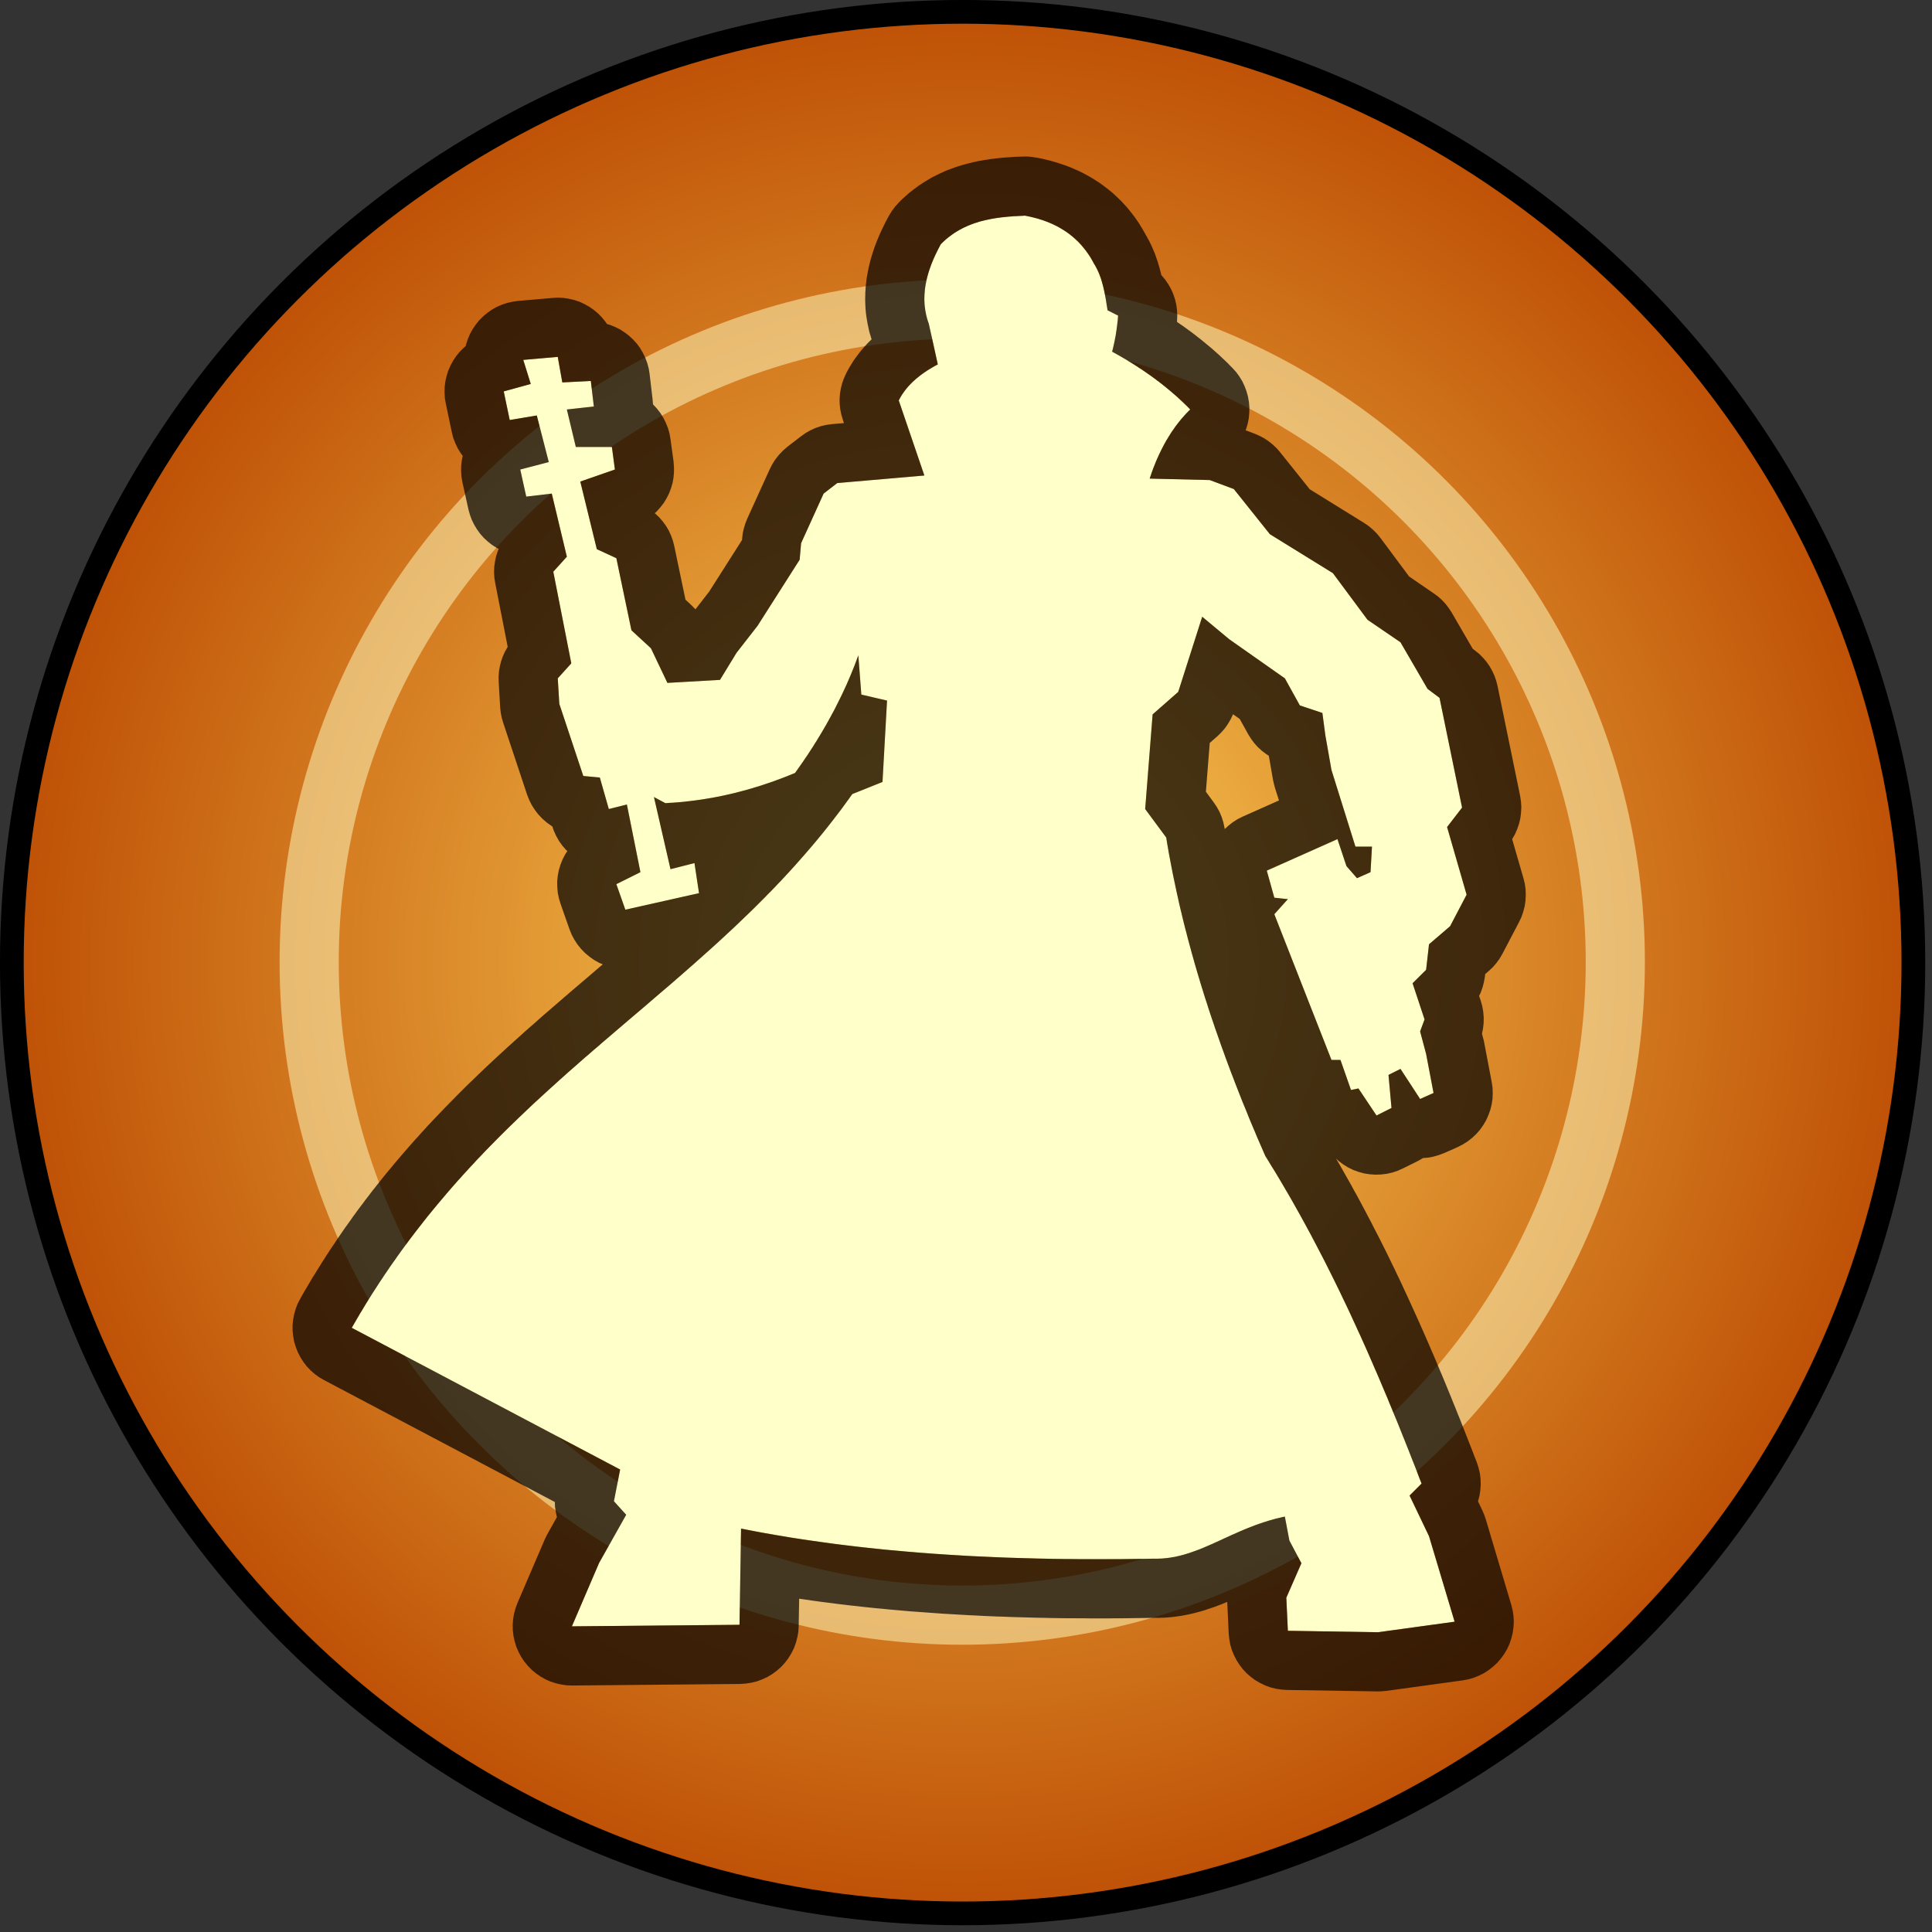 <?xml version="1.0" encoding="UTF-8" standalone="no"?>
<!DOCTYPE svg PUBLIC "-//W3C//DTD SVG 1.1//EN" "http://www.w3.org/Graphics/SVG/1.1/DTD/svg11.dtd">
<svg width="204" height="204" viewBox="0 0 204 204" version="1.1" xmlns="http://www.w3.org/2000/svg" xmlns:xlink="http://www.w3.org/1999/xlink" xml:space="preserve" xmlns:serif="http://www.serif.com/" style="fill-rule:evenodd;clip-rule:evenodd;stroke-linecap:round;stroke-linejoin:round;stroke-miterlimit:1.5;">
    <rect x="0" y="0" width="204" height="204" fill="#333333" stroke="none"/>
    <g transform="matrix(1,0,0,1,-576.311,-237.592)">
        <g id="Guild-unit" serif:id="Guild unit" transform="matrix(1,0,0,1,447.999,-447.997)">
            <g transform="matrix(1.006,0,0,1.006,-4.802,451.02)">
                <circle cx="233.356" cy="334.206" r="99.794" style="fill:url(#_Radial1);stroke:black;stroke-width:2.49px;"/>
            </g>
            <g transform="matrix(0.691,0,0,0.691,68.666,556.239)">
                <circle cx="233.356" cy="334.206" r="99.794" style="fill:none;stroke:rgb(255,255,199);stroke-opacity:0.5;stroke-width:9.04px;"/>
            </g>
            <g transform="matrix(10.208,0,0,10.208,-3648.48,-1827.42)">
                <path d="M375.899,263.003L376.18,262.348L376.46,261.849L376.334,261.709L376.398,261.381L373.622,259.915C375.098,257.326 377.323,256.484 378.8,254.394L379.112,254.269L379.159,253.427L378.893,253.365L378.862,252.959C378.708,253.386 378.486,253.79 378.207,254.176C377.76,254.362 377.313,254.466 376.866,254.488L376.748,254.425L376.919,255.171L377.167,255.108L377.214,255.419L376.452,255.59L376.359,255.326L376.608,255.202L376.468,254.502L376.281,254.549L376.188,254.223L376.017,254.207L375.769,253.461L375.753,253.197L375.893,253.042L375.706,252.094L375.847,251.939L375.691,251.286L375.427,251.317L375.365,251.037L375.66,250.96L375.536,250.478L375.256,250.525L375.194,250.229L375.473,250.152L375.396,249.903L375.753,249.872L375.8,250.136L376.095,250.121L376.126,250.385L375.847,250.416L375.939,250.804L376.313,250.804L376.344,251.037L375.986,251.161L376.157,251.861L376.359,251.954L376.515,252.7L376.716,252.886L376.887,253.244L377.431,253.213L377.602,252.933L377.82,252.653L378.255,251.97L378.27,251.799L378.503,251.286L378.644,251.177L379.545,251.099L379.28,250.322C379.352,250.177 379.487,250.053 379.684,249.95C379.653,249.81 379.622,249.67 379.591,249.53C379.491,249.256 379.564,248.981 379.715,248.706C379.953,248.464 380.264,248.423 380.586,248.411C380.902,248.469 381.151,248.621 381.3,248.909C381.391,249.054 381.413,249.223 381.44,249.39L381.549,249.445C381.538,249.58 381.518,249.704 381.487,249.818C381.798,249.988 382.067,250.182 382.295,250.416C382.114,250.592 381.974,250.83 381.876,251.131L382.497,251.146L382.746,251.239L383.119,251.706L383.771,252.109L384.128,252.591L384.47,252.824L384.75,253.306L384.874,253.399L385.107,254.534L384.952,254.735L385.154,255.435L384.983,255.761L384.765,255.948L384.735,256.212L384.595,256.351L384.719,256.725L384.673,256.849L384.735,257.082L384.812,257.486L384.673,257.548L384.47,257.237L384.346,257.299L384.377,257.641L384.222,257.719L384.035,257.439L383.958,257.455L383.849,257.144L383.756,257.144L383.165,255.637L383.305,255.481L383.165,255.466L383.087,255.186L383.818,254.86L383.911,255.139L384.02,255.264L384.16,255.202L384.175,254.938L384.004,254.938L383.756,254.145L383.693,253.788L383.662,253.555L383.429,253.477L383.274,253.197L382.699,252.793L382.419,252.56L382.171,253.337L381.906,253.57L381.829,254.549L382.047,254.844C382.23,255.965 382.599,257.059 383.072,258.138C383.734,259.194 384.233,260.346 384.688,261.526L384.564,261.65L384.765,262.07L385.03,262.955L384.237,263.064L383.305,263.049L383.289,262.707L383.445,262.35L383.321,262.116L383.274,261.868C382.72,261.982 382.383,262.313 381.922,262.303C380.4,262.332 378.962,262.254 377.649,261.992L377.633,262.987L375.899,263.003Z" style="fill:rgb(255,255,201);"/>
                <path d="M380.653,247.803L380.699,247.81L380.717,247.813L380.738,247.817L380.759,247.821L380.78,247.826L380.8,247.831L380.821,247.836L380.842,247.841L380.863,247.847L380.884,247.853L380.905,247.859L380.925,247.865L380.946,247.872L380.967,247.879L380.987,247.886L381.008,247.893L381.029,247.901L381.049,247.909L381.07,247.917L381.09,247.926L381.11,247.935L381.131,247.944L381.151,247.953L381.171,247.963L381.191,247.973L381.211,247.984L381.231,247.995L381.251,248.006L381.27,248.017L381.29,248.029L381.309,248.041L381.328,248.053L381.348,248.066L381.367,248.079L381.385,248.092L381.404,248.106L381.422,248.12L381.441,248.134L381.459,248.149L381.477,248.163L381.495,248.179L381.512,248.194L381.529,248.21L381.546,248.226L381.563,248.243L381.58,248.259L381.596,248.276L381.612,248.294L381.628,248.311L381.644,248.329L381.659,248.347L381.674,248.366L381.689,248.384L381.703,248.403L381.718,248.422L381.732,248.442L381.745,248.461L381.759,248.481L381.772,248.501L381.784,248.522L381.797,248.542L381.809,248.563L381.821,248.584L381.833,248.605L381.829,248.599L381.837,248.613L381.845,248.626L381.852,248.64L381.859,248.653L381.867,248.666L381.874,248.68L381.88,248.693L381.887,248.706L381.893,248.72L381.899,248.733L381.905,248.746L381.916,248.772L381.927,248.798L381.932,248.811L381.937,248.825L381.945,248.849L381.954,248.874L381.962,248.898L381.969,248.923L381.976,248.946L381.982,248.97L381.988,248.992L381.994,249.015L381.996,249.027L382.001,249.031L382.037,249.074L382.069,249.121L382.096,249.169L382.119,249.22L382.137,249.273L382.15,249.328L382.158,249.383L382.161,249.439L382.159,249.495L382.158,249.51L382.164,249.514L382.194,249.535L382.225,249.556L382.255,249.578L382.284,249.599L382.315,249.622L382.344,249.644L382.373,249.667L382.403,249.69L382.431,249.713L382.46,249.737L382.488,249.76L382.517,249.784L382.545,249.809L382.572,249.833L382.6,249.858L382.627,249.884L382.654,249.909L382.681,249.935L382.707,249.962L382.732,249.987L382.77,250.029L382.803,250.074L382.833,250.123L382.857,250.174L382.877,250.227L382.892,250.281L382.902,250.337L382.907,250.393L382.906,250.45L382.901,250.506L382.89,250.562L382.874,250.616L382.868,250.631L382.961,250.666L383.011,250.688L383.059,250.713L383.105,250.744L383.148,250.778L383.188,250.816L383.224,250.857L383.531,251.241L384.093,251.589L384.141,251.622L384.185,251.659L384.226,251.7L384.263,251.745L384.559,252.143L384.815,252.319L384.859,252.351L384.9,252.388L384.937,252.428L384.97,252.471L385,252.517L385.217,252.891L385.242,252.91L385.285,252.945L385.324,252.984L385.36,253.026L385.392,253.072L385.419,253.12L385.442,253.17L385.46,253.222L385.474,253.276L385.707,254.41L385.716,254.468L385.72,254.526L385.717,254.585L385.71,254.643L385.697,254.699L385.678,254.755L385.655,254.808L385.626,254.859L385.625,254.86L385.742,255.265L385.756,255.322L385.764,255.379L385.766,255.438L385.763,255.496L385.755,255.554L385.74,255.611L385.721,255.666L385.696,255.719L385.525,256.045L385.496,256.095L385.462,256.142L385.424,256.186L385.381,256.226L385.346,256.256L385.343,256.283L385.333,256.34L385.318,256.397L385.298,256.452L385.283,256.482L385.3,256.531L385.316,256.588L385.326,256.647L385.331,256.706L385.33,256.765L385.323,256.824L385.313,256.873L385.332,256.945L385.413,257.37L385.422,257.429L385.424,257.487L385.422,257.546L385.413,257.604L385.399,257.661L385.379,257.716L385.355,257.77L385.325,257.82L385.291,257.868L385.252,257.912L385.209,257.952L385.163,257.988L385.113,258.019L385.061,258.046L384.921,258.108L384.867,258.128L384.812,258.144L384.755,258.155L384.703,258.159L384.7,258.161L384.651,258.189L384.496,258.266L384.442,258.29L384.386,258.309L384.328,258.322L384.27,258.329L384.211,258.331L384.152,258.327L384.093,258.318L384.036,258.302L383.981,258.282L383.928,258.256L383.878,258.225L383.831,258.19L383.804,258.165L383.812,258.179L383.843,258.232L383.873,258.285L383.903,258.338L383.933,258.391L383.963,258.444L383.992,258.498L384.022,258.551L384.051,258.605L384.079,258.658L384.108,258.712L384.136,258.766L384.165,258.82L384.192,258.874L384.22,258.928L384.248,258.982L384.275,259.036L384.302,259.09L384.329,259.144L384.356,259.199L384.382,259.253L384.409,259.308L384.435,259.363L384.461,259.417L384.487,259.472L384.512,259.527L384.538,259.582L384.563,259.637L384.588,259.692L384.613,259.747L384.638,259.802L384.663,259.857L384.687,259.912L384.712,259.968L384.736,260.023L384.76,260.078L384.784,260.134L384.808,260.189L384.832,260.245L384.855,260.3L384.878,260.356L384.902,260.412L384.925,260.467L384.948,260.523L384.971,260.579L384.994,260.635L385.016,260.69L385.039,260.746L385.061,260.802L385.084,260.858L385.106,260.914L385.128,260.97L385.15,261.026L385.172,261.082L385.194,261.138L385.216,261.194L385.237,261.25L385.259,261.305L385.277,261.361L385.291,261.418L385.298,261.477L385.3,261.536L385.296,261.594L385.287,261.652L385.272,261.709L385.272,261.71L385.317,261.804L385.336,261.849L385.352,261.895L385.616,262.78L385.63,262.837L385.639,262.895L385.642,262.954L385.639,263.012L385.631,263.07L385.617,263.127L385.598,263.183L385.574,263.236L385.544,263.287L385.51,263.334L385.472,263.379L385.429,263.419L385.383,263.455L385.334,263.487L385.281,263.513L385.227,263.535L385.171,263.551L385.113,263.562L384.321,263.671L384.274,263.675L384.227,263.676L383.295,263.661L383.237,263.657L383.18,263.648L383.124,263.634L383.07,263.614L383.018,263.589L382.968,263.56L382.922,263.526L382.878,263.488L382.839,263.446L382.804,263.4L382.773,263.351L382.747,263.3L382.725,263.246L382.709,263.191L382.699,263.134L382.693,263.077L382.678,262.75L382.659,262.758L382.635,262.768L382.61,262.778L382.585,262.787L382.56,262.797L382.534,262.806L382.507,262.815L382.48,262.824L382.454,262.833L382.439,262.838L382.425,262.842L382.411,262.846L382.397,262.85L382.382,262.854L382.367,262.858L382.353,262.862L382.338,262.866L382.323,262.869L382.308,262.873L382.292,262.876L382.277,262.88L382.262,262.883L382.246,262.886L382.23,262.889L382.214,262.892L382.198,262.895L382.182,262.897L382.166,262.899L382.149,262.902L382.133,262.904L382.116,262.906L382.099,262.908L382.082,262.909L382.065,262.911L382.048,262.912L382.031,262.913L382.014,262.914L381.996,262.914L381.979,262.915L381.961,262.915L381.944,262.915L381.926,262.915L381.922,262.915L381.861,262.916L381.789,262.917L381.716,262.918L381.644,262.919L381.572,262.92L381.5,262.92L381.428,262.921L381.356,262.921L381.284,262.921L381.212,262.92L381.141,262.92L381.069,262.919L380.998,262.919L380.927,262.918L380.856,262.917L380.785,262.915L380.714,262.914L380.643,262.912L380.573,262.91L380.502,262.908L380.432,262.906L380.362,262.903L380.292,262.901L380.221,262.898L380.152,262.895L380.082,262.891L380.012,262.888L379.943,262.884L379.873,262.88L379.804,262.876L379.735,262.872L379.666,262.867L379.597,262.862L379.528,262.857L379.46,262.852L379.391,262.847L379.323,262.841L379.254,262.835L379.186,262.829L379.118,262.822L379.05,262.816L378.983,262.809L378.915,262.802L378.848,262.794L378.781,262.787L378.713,262.779L378.646,262.771L378.579,262.762L378.513,262.754L378.446,262.745L378.38,262.736L378.313,262.726L378.25,262.717L378.245,262.996L378.242,263.055L378.232,263.113L378.217,263.171L378.197,263.226L378.171,263.279L378.14,263.33L378.105,263.377L378.065,263.421L378.021,263.46L377.973,263.496L377.923,263.526L377.869,263.551L377.814,263.572L377.756,263.586L377.698,263.595L377.639,263.599L375.905,263.615L375.847,263.613L375.79,263.605L375.733,263.592L375.678,263.574L375.625,263.551L375.575,263.522L375.527,263.489L375.483,263.452L375.443,263.411L375.406,263.366L375.374,263.318L375.347,263.267L375.324,263.214L375.307,263.158L375.295,263.102L375.288,263.044L375.287,262.987L375.291,262.929L375.301,262.872L375.316,262.816L375.336,262.762L375.617,262.107L375.631,262.077L375.646,262.048L375.744,261.873L375.732,261.818L375.724,261.761L375.723,261.717L373.336,260.456L373.286,260.427L373.239,260.393L373.196,260.355L373.156,260.313L373.121,260.267L373.09,260.218L373.064,260.167L373.043,260.113L373.026,260.058L373.016,260.001L373.01,259.943L373.01,259.885L373.016,259.828L373.027,259.771L373.043,259.716L373.064,259.662L373.091,259.611L373.109,259.579L373.127,259.547L373.146,259.515L373.165,259.483L373.184,259.451L373.202,259.42L373.221,259.388L373.241,259.357L373.26,259.326L373.279,259.295L373.298,259.265L373.317,259.234L373.337,259.204L373.356,259.173L373.376,259.143L373.395,259.113L373.415,259.083L373.435,259.054L373.455,259.024L373.474,258.995L373.494,258.966L373.514,258.937L373.534,258.908L373.554,258.879L373.575,258.85L373.595,258.822L373.615,258.794L373.635,258.765L373.656,258.737L373.676,258.709L373.696,258.682L373.717,258.654L373.738,258.627L373.758,258.599L373.779,258.572L373.8,258.545L373.82,258.518L373.841,258.491L373.862,258.465L373.883,258.438L373.904,258.412L373.925,258.385L373.946,258.359L373.967,258.333L373.988,258.307L374.009,258.282L374.031,258.256L374.052,258.23L374.073,258.205L374.094,258.18L374.116,258.155L374.137,258.13L374.159,258.105L374.18,258.08L374.202,258.055L374.223,258.031L374.245,258.006L374.266,257.982L374.288,257.958L374.31,257.934L374.331,257.91L374.353,257.886L374.375,257.862L374.396,257.839L374.418,257.815L374.44,257.792L374.462,257.768L374.484,257.745L374.506,257.722L374.528,257.699L374.55,257.676L374.572,257.653L374.593,257.631L374.616,257.608L374.638,257.585L374.66,257.563L374.682,257.541L374.704,257.518L374.748,257.474L374.792,257.43L374.836,257.387L374.881,257.344L374.925,257.301L374.969,257.259L375.014,257.216L375.058,257.175L375.103,257.133L375.147,257.092L375.192,257.051L375.236,257.01L375.281,256.97L375.325,256.93L375.37,256.89L375.414,256.85L375.458,256.811L375.503,256.772L375.547,256.733L375.591,256.694L375.636,256.655L375.68,256.617L375.724,256.579L375.768,256.541L375.812,256.503L375.899,256.428L375.987,256.353L376.074,256.279L376.16,256.205L376.219,256.155L376.182,256.14L376.13,256.111L376.082,256.077L376.036,256.039L375.995,255.997L375.958,255.951L375.925,255.901L375.897,255.849L375.875,255.794L375.782,255.53L375.765,255.473L375.753,255.415L375.748,255.356L375.747,255.297L375.753,255.239L375.764,255.181L375.781,255.124L375.803,255.069L375.83,255.017L375.852,254.984L375.837,254.97L375.799,254.926L375.765,254.878L375.736,254.826L375.712,254.773L375.696,254.728L375.685,254.721L375.637,254.687L375.593,254.648L375.552,254.605L375.516,254.558L375.484,254.508L375.458,254.456L375.436,254.401L375.188,253.655L375.173,253.603L375.163,253.55L375.157,253.497L375.142,253.232L375.141,253.179L375.145,253.125L375.154,253.072L375.167,253.02L375.185,252.969L375.207,252.92L375.234,252.873L375.235,252.871L375.106,252.212L375.097,252.156L375.094,252.099L375.096,252.042L375.104,251.986L375.116,251.931L375.134,251.877L375.142,251.858L375.119,251.846L375.072,251.816L375.028,251.781L374.987,251.743L374.95,251.701L374.917,251.655L374.888,251.607L374.863,251.556L374.844,251.504L374.829,251.45L374.767,251.17L374.757,251.112L374.753,251.054L374.754,250.995L374.761,250.937L374.77,250.896L374.747,250.865L374.717,250.815L374.692,250.762L374.671,250.707L374.657,250.651L374.595,250.355L374.585,250.298L374.582,250.241L374.583,250.183L374.59,250.126L374.603,250.07L374.62,250.015L374.643,249.962L374.671,249.911L374.703,249.863L374.739,249.819L374.78,249.778L374.801,249.76L374.804,249.745L374.822,249.69L374.844,249.637L374.872,249.586L374.904,249.539L374.94,249.494L374.981,249.453L375.025,249.416L375.072,249.383L375.122,249.355L375.175,249.332L375.229,249.314L375.286,249.301L375.343,249.293L375.7,249.262L375.757,249.259L375.813,249.262L375.87,249.271L375.925,249.284L375.979,249.302L376.03,249.326L376.08,249.354L376.126,249.386L376.17,249.423L376.209,249.463L376.245,249.507L376.262,249.532L376.29,249.54L376.344,249.561L376.396,249.587L376.444,249.618L376.49,249.653L376.532,249.692L376.571,249.735L376.605,249.781L376.634,249.831L376.659,249.883L376.679,249.937L376.694,249.993L376.703,250.049L376.734,250.313L376.738,250.363L376.778,250.406L376.814,250.452L376.845,250.502L376.871,250.554L376.893,250.609L376.909,250.665L376.919,250.723L376.951,250.956L376.955,251.012L376.955,251.068L376.95,251.123L376.94,251.178L376.924,251.232L376.904,251.284L376.879,251.334L376.85,251.382L376.816,251.426L376.779,251.468L376.756,251.489L376.759,251.491L376.801,251.53L376.838,251.573L376.872,251.619L376.901,251.668L376.925,251.72L376.944,251.774L376.958,251.829L377.074,252.383L377.132,252.437L377.173,252.478L377.177,252.483L377.319,252.3L377.659,251.766L377.661,251.743L377.667,251.692L377.679,251.642L377.694,251.593L377.713,251.545L377.946,251.033L377.973,250.98L378.005,250.93L378.042,250.884L378.083,250.841L378.128,250.802L378.268,250.694L378.316,250.66L378.367,250.631L378.42,250.607L378.476,250.588L378.533,250.575L378.591,250.567L378.713,250.557L378.701,250.519L378.686,250.468L378.675,250.415L378.669,250.361L378.668,250.307L378.672,250.253L378.681,250.199L378.694,250.147L378.712,250.096L378.734,250.047L378.739,250.036L378.746,250.023L378.753,250.01L378.761,249.996L378.768,249.983L378.776,249.97L378.784,249.957L378.792,249.944L378.8,249.931L378.808,249.918L378.816,249.906L378.825,249.893L378.834,249.881L378.843,249.869L378.852,249.857L378.861,249.845L378.87,249.833L378.879,249.821L378.888,249.81L378.898,249.798L378.908,249.787L378.917,249.776L378.927,249.764L378.937,249.754L378.947,249.743L378.957,249.732L378.968,249.721L378.978,249.711L378.989,249.701L378.999,249.69L378.993,249.67L378.986,249.647L378.979,249.624L378.973,249.601L378.968,249.577L378.963,249.554L378.958,249.531L378.954,249.507L378.95,249.484L378.946,249.46L378.943,249.437L378.94,249.414L378.938,249.391L378.936,249.367L378.935,249.344L378.934,249.321L378.933,249.298L378.933,249.275L378.933,249.252L378.934,249.23L378.934,249.207L378.936,249.185L378.937,249.162L378.939,249.14L378.941,249.118L378.944,249.096L378.946,249.075L378.949,249.053L378.953,249.032L378.957,249.01L378.96,248.989L378.965,248.968L378.969,248.947L378.974,248.927L378.979,248.906L378.984,248.886L378.989,248.866L378.995,248.846L379.001,248.826L379.007,248.806L379.013,248.787L379.02,248.767L379.026,248.748L379.033,248.729L379.04,248.71L379.047,248.692L379.054,248.673L379.062,248.655L379.069,248.637L379.077,248.618L379.085,248.6L379.093,248.583L379.101,248.565L379.109,248.547L379.118,248.53L379.126,248.513L379.135,248.495L379.143,248.478L379.152,248.461L379.161,248.445L379.17,248.428L379.178,248.413L379.208,248.364L379.243,248.317L379.282,248.274L379.297,248.259L379.316,248.24L379.336,248.222L379.355,248.205L379.375,248.187L379.395,248.17L379.416,248.154L379.436,248.138L379.457,248.123L379.478,248.107L379.499,248.093L379.52,248.079L379.541,248.065L379.563,248.052L379.584,248.039L379.606,248.026L379.627,248.014L379.649,248.003L379.671,247.992L379.693,247.981L379.714,247.971L379.736,247.961L379.758,247.951L379.78,247.942L379.801,247.934L379.823,247.926L379.845,247.918L379.866,247.91L379.888,247.903L379.909,247.896L379.93,247.89L379.952,247.883L379.973,247.878L379.994,247.872L380.015,247.867L380.036,247.862L380.056,247.857L380.077,247.853L380.097,247.848L380.118,247.844L380.138,247.841L380.158,247.837L380.178,247.834L380.198,247.831L380.217,247.828L380.237,247.825L380.256,247.823L380.275,247.82L380.294,247.818L380.313,247.816L380.332,247.814L380.351,247.812L380.369,247.811L380.388,247.809L380.406,247.808L380.425,247.807L380.46,247.804L380.495,247.802L380.529,247.801L380.561,247.8L380.607,247.799L380.653,247.803ZM380.556,248.413L380.526,248.414L380.496,248.416L380.466,248.417L380.451,248.419L380.436,248.42L380.421,248.421L380.406,248.422L380.392,248.424L380.377,248.425L380.362,248.427L380.347,248.428L380.333,248.43L380.318,248.432L380.304,248.434L380.289,248.436L380.275,248.438L380.26,248.441L380.246,248.443L380.232,248.446L380.217,248.449L380.203,248.452L380.189,248.455L380.175,248.458L380.161,248.461L380.147,248.465L380.133,248.468L380.119,248.472L380.105,248.476L380.092,248.481L380.078,248.485L380.064,248.489L380.051,248.494L380.037,248.499L380.024,248.504L380.01,248.51L379.997,248.515L379.984,248.521L379.971,248.527L379.958,248.533L379.945,248.539L379.932,248.546L379.919,248.553L379.906,248.56L379.894,248.567L379.881,248.574L379.869,248.582L379.856,248.59L379.844,248.598L379.832,248.607L379.82,248.616L379.808,248.625L379.796,248.634L379.784,248.643L379.772,248.653L379.761,248.663L379.749,248.674L379.738,248.684L379.727,248.695L379.716,248.706L379.708,248.719L379.702,248.732L379.695,248.745L379.688,248.758L379.682,248.771L379.675,248.784L379.669,248.797L379.663,248.809L379.657,248.822L379.651,248.835L379.645,248.848L379.639,248.861L379.634,248.874L379.628,248.887L379.623,248.9L379.618,248.913L379.613,248.925L379.609,248.938L379.604,248.951L379.6,248.964L379.595,248.977L379.591,248.99L379.587,249.003L379.583,249.016L379.58,249.028L379.576,249.041L379.573,249.054L379.57,249.067L379.567,249.08L379.564,249.093L379.562,249.106L379.559,249.118L379.557,249.131L379.555,249.144L379.553,249.157L379.551,249.17L379.55,249.183L379.549,249.196L379.548,249.209L379.547,249.221L379.546,249.234L379.546,249.247L379.545,249.26L379.545,249.273L379.545,249.286L379.546,249.299L379.546,249.311L379.547,249.324L379.548,249.337L379.549,249.35L379.551,249.363L379.553,249.376L379.554,249.389L379.557,249.401L379.559,249.414L379.562,249.427L379.564,249.44L379.568,249.453L379.571,249.466L379.574,249.479L379.578,249.491L379.582,249.504L379.587,249.517L379.591,249.53L379.638,249.74L379.661,249.845L379.684,249.95L379.666,249.959L379.648,249.969L379.63,249.979L379.613,249.99L379.596,250L379.588,250.005L379.58,250.01L379.572,250.015L379.564,250.021L379.556,250.026L379.548,250.031L379.54,250.037L379.533,250.042L379.525,250.047L379.518,250.053L379.51,250.058L379.503,250.064L379.496,250.069L379.489,250.075L379.482,250.081L379.475,250.086L379.468,250.092L379.461,250.097L379.455,250.103L379.448,250.109L379.442,250.115L379.435,250.121L379.429,250.126L379.423,250.132L379.417,250.138L379.411,250.144L379.405,250.15L379.399,250.156L379.393,250.162L379.388,250.168L379.382,250.174L379.377,250.18L379.372,250.186L379.366,250.193L379.361,250.199L379.356,250.205L379.351,250.211L379.346,250.218L379.341,250.224L379.337,250.23L379.332,250.237L379.328,250.243L379.323,250.249L379.319,250.256L379.314,250.262L379.31,250.269L379.306,250.276L379.302,250.282L379.298,250.289L379.295,250.295L379.291,250.302L379.287,250.309L379.284,250.316L379.28,250.322L379.545,251.099L378.644,251.177L378.503,251.286L378.27,251.799L378.255,251.97L377.82,252.653L377.602,252.933L377.431,253.213L376.887,253.244L376.717,252.886L376.515,252.7L376.359,251.954L376.157,251.861L375.986,251.162L376.344,251.037L376.313,250.804L375.94,250.804L375.847,250.416L376.126,250.385L376.095,250.121L375.8,250.136L375.753,249.872L375.396,249.903L375.474,250.152L375.194,250.229L375.256,250.525L375.536,250.478L375.66,250.96L375.365,251.037L375.427,251.317L375.691,251.286L375.847,251.939L375.707,252.094L375.893,253.042L375.753,253.197L375.769,253.461L376.017,254.207L376.188,254.223L376.281,254.549L376.468,254.502L376.608,255.202L376.359,255.326L376.452,255.59L377.214,255.419L377.167,255.108L376.919,255.171L376.748,254.425L376.866,254.488L376.887,254.487L376.908,254.485L376.929,254.484L376.95,254.483L376.971,254.481L376.992,254.48L377.013,254.478L377.034,254.476L377.054,254.474L377.075,254.472L377.096,254.469L377.117,254.467L377.138,254.464L377.159,254.462L377.18,254.459L377.201,254.456L377.222,254.453L377.243,254.45L377.264,254.447L377.285,254.443L377.306,254.44L377.327,254.436L377.348,254.433L377.369,254.429L377.39,254.425L377.411,254.421L377.432,254.417L377.453,254.412L377.474,254.408L377.495,254.403L377.515,254.399L377.536,254.394L377.557,254.389L377.578,254.384L377.599,254.379L377.62,254.373L377.641,254.368L377.662,254.362L377.683,254.357L377.704,254.351L377.725,254.345L377.746,254.339L377.767,254.333L377.788,254.326L377.809,254.32L377.83,254.314L377.851,254.307L377.872,254.3L377.893,254.293L377.914,254.286L377.935,254.279L377.956,254.272L377.977,254.265L377.998,254.257L378.019,254.249L378.039,254.242L378.06,254.234L378.081,254.226L378.102,254.218L378.123,254.21L378.144,254.201L378.165,254.193L378.186,254.184L378.207,254.176L378.22,254.158L378.233,254.139L378.246,254.121L378.259,254.103L378.271,254.085L378.284,254.067L378.297,254.048L378.309,254.03L378.321,254.012L378.334,253.994L378.346,253.975L378.358,253.957L378.37,253.938L378.382,253.92L378.394,253.902L378.405,253.883L378.417,253.864L378.429,253.846L378.44,253.827L378.451,253.809L378.463,253.79L378.474,253.771L378.485,253.753L378.496,253.734L378.507,253.715L378.518,253.696L378.529,253.678L378.539,253.659L378.55,253.64L378.56,253.621L378.571,253.602L378.581,253.583L378.591,253.564L378.602,253.545L378.612,253.526L378.622,253.507L378.631,253.488L378.641,253.468L378.651,253.449L378.66,253.43L378.67,253.411L378.679,253.392L378.689,253.372L378.698,253.353L378.707,253.334L378.716,253.314L378.725,253.295L378.734,253.275L378.743,253.256L378.751,253.236L378.76,253.217L378.768,253.197L378.777,253.177L378.785,253.158L378.793,253.138L378.801,253.118L378.809,253.098L378.817,253.079L378.825,253.059L378.832,253.039L378.84,253.019L378.847,252.999L378.855,252.979L378.862,252.959L378.893,253.365L379.159,253.427L379.112,254.269L378.8,254.394L378.782,254.418L378.765,254.443L378.747,254.467L378.73,254.491L378.712,254.515L378.695,254.539L378.677,254.563L378.659,254.586L378.641,254.61L378.623,254.633L378.605,254.657L378.587,254.68L378.569,254.703L378.551,254.726L378.533,254.749L378.514,254.772L378.496,254.795L378.478,254.817L378.459,254.84L378.441,254.862L378.422,254.885L378.403,254.907L378.385,254.929L378.366,254.951L378.347,254.973L378.328,254.995L378.309,255.017L378.29,255.039L378.271,255.06L378.252,255.082L378.233,255.103L378.214,255.125L378.195,255.146L378.175,255.168L378.156,255.189L378.137,255.21L378.117,255.231L378.098,255.252L378.078,255.273L378.059,255.294L378.039,255.314L378.019,255.335L378,255.356L377.98,255.376L377.96,255.397L377.94,255.417L377.92,255.437L377.9,255.458L377.88,255.478L377.86,255.498L377.82,255.538L377.78,255.578L377.739,255.618L377.698,255.657L377.658,255.696L377.617,255.735L377.576,255.774L377.534,255.813L377.493,255.851L377.451,255.89L377.41,255.928L377.368,255.966L377.326,256.004L377.284,256.041L377.242,256.079L377.2,256.116L377.158,256.154L377.115,256.191L377.073,256.228L377.03,256.266L376.987,256.303L376.945,256.34L376.902,256.377L376.816,256.45L376.73,256.524L376.644,256.598L376.558,256.671L376.471,256.745L376.384,256.819L376.298,256.893L376.211,256.967L376.168,257.005L376.124,257.042L376.081,257.08L376.037,257.117L375.994,257.155L375.951,257.193L375.908,257.231L375.864,257.269L375.821,257.308L375.778,257.346L375.735,257.385L375.692,257.424L375.649,257.463L375.606,257.502L375.563,257.542L375.52,257.581L375.477,257.621L375.434,257.662L375.392,257.702L375.349,257.743L375.307,257.784L375.264,257.825L375.222,257.866L375.18,257.908L375.138,257.95L375.117,257.971L375.096,257.993L375.075,258.014L375.054,258.035L375.033,258.057L375.012,258.078L374.991,258.1L374.97,258.122L374.95,258.144L374.929,258.165L374.908,258.187L374.888,258.21L374.867,258.232L374.846,258.254L374.826,258.276L374.805,258.299L374.785,258.321L374.764,258.344L374.744,258.367L374.723,258.389L374.703,258.412L374.683,258.435L374.662,258.458L374.642,258.482L374.622,258.505L374.602,258.528L374.582,258.552L374.562,258.576L374.542,258.599L374.522,258.623L374.502,258.647L374.482,258.671L374.462,258.695L374.442,258.72L374.422,258.744L374.402,258.768L374.383,258.793L374.363,258.818L374.344,258.843L374.324,258.868L374.305,258.893L374.285,258.918L374.266,258.943L374.246,258.969L374.227,258.994L374.208,259.02L374.189,259.046L374.169,259.072L374.15,259.098L374.131,259.124L374.112,259.151L374.093,259.177L374.075,259.204L374.056,259.23L374.037,259.257L374.018,259.284L374,259.311L373.981,259.339L373.962,259.366L373.944,259.394L373.926,259.421L373.907,259.449L373.889,259.477L373.871,259.505L373.852,259.534L373.834,259.562L373.816,259.591L373.798,259.619L373.78,259.648L373.762,259.677L373.745,259.706L373.727,259.736L373.709,259.765L373.692,259.795L373.674,259.825L373.657,259.855L373.639,259.885L373.622,259.915L376.398,261.381L376.334,261.709L376.461,261.849L376.18,262.348L375.899,263.003L377.633,262.987L377.649,261.992L377.68,261.998L377.71,262.004L377.741,262.01L377.772,262.016L377.834,262.028L377.897,262.039L377.959,262.05L378.021,262.061L378.084,262.071L378.147,262.082L378.21,262.092L378.274,262.102L378.337,262.111L378.401,262.12L378.464,262.129L378.528,262.138L378.592,262.147L378.657,262.155L378.721,262.163L378.786,262.171L378.851,262.179L378.916,262.186L378.981,262.193L379.046,262.2L379.111,262.207L379.177,262.213L379.243,262.219L379.309,262.225L379.375,262.231L379.441,262.236L379.507,262.242L379.574,262.247L379.641,262.252L379.707,262.256L379.774,262.261L379.842,262.265L379.909,262.269L379.976,262.273L380.044,262.277L380.112,262.28L380.18,262.283L380.248,262.286L380.316,262.289L380.384,262.292L380.453,262.294L380.521,262.296L380.59,262.298L380.659,262.3L380.728,262.302L380.797,262.303L380.866,262.305L380.936,262.306L381.005,262.307L381.075,262.307L381.145,262.308L381.215,262.308L381.285,262.308L381.355,262.308L381.426,262.308L381.496,262.308L381.567,262.308L381.638,262.307L381.709,262.306L381.78,262.305L381.851,262.304L381.922,262.303L381.944,262.303L381.954,262.303L381.965,262.303L381.975,262.302L381.986,262.302L381.997,262.302L382.007,262.301L382.017,262.3L382.028,262.299L382.038,262.298L382.049,262.297L382.059,262.296L382.069,262.295L382.079,262.293L382.09,262.292L382.1,262.29L382.11,262.288L382.12,262.287L382.13,262.285L382.14,262.283L382.15,262.281L382.16,262.279L382.17,262.276L382.18,262.274L382.19,262.272L382.2,262.269L382.21,262.266L382.22,262.264L382.23,262.261L382.24,262.258L382.25,262.255L382.26,262.252L382.269,262.249L382.289,262.243L382.309,262.236L382.328,262.229L382.348,262.222L382.367,262.215L382.387,262.208L382.406,262.2L382.426,262.192L382.445,262.184L382.465,262.175L382.484,262.167L382.504,262.158L382.524,262.15L382.543,262.141L382.563,262.132L382.603,262.114L382.643,262.095L382.683,262.077L382.724,262.058L382.745,262.049L382.766,262.04L382.787,262.03L382.808,262.021L382.829,262.012L382.85,262.003L382.872,261.994L382.894,261.985L382.916,261.976L382.938,261.968L382.96,261.959L382.983,261.951L383.006,261.943L383.029,261.935L383.052,261.927L383.076,261.92L383.099,261.912L383.111,261.909L383.123,261.905L383.136,261.902L383.148,261.898L383.16,261.895L383.172,261.891L383.185,261.888L383.197,261.885L383.21,261.882L383.223,261.879L383.235,261.876L383.248,261.873L383.261,261.87L383.274,261.868L383.321,262.116L383.445,262.35L383.289,262.707L383.305,263.049L384.237,263.064L385.03,262.955L384.765,262.07L384.564,261.65L384.688,261.526L384.666,261.471L384.645,261.415L384.624,261.36L384.602,261.305L384.58,261.25L384.559,261.195L384.537,261.14L384.515,261.085L384.493,261.03L384.471,260.975L384.449,260.92L384.427,260.866L384.404,260.811L384.382,260.756L384.359,260.702L384.337,260.647L384.314,260.593L384.291,260.539L384.268,260.484L384.245,260.43L384.222,260.376L384.198,260.322L384.175,260.268L384.151,260.214L384.128,260.16L384.104,260.106L384.08,260.053L384.056,259.999L384.031,259.946L384.007,259.892L383.982,259.839L383.958,259.786L383.933,259.732L383.908,259.679L383.882,259.626L383.857,259.573L383.832,259.521L383.806,259.468L383.78,259.415L383.754,259.363L383.728,259.311L383.702,259.258L383.675,259.206L383.648,259.154L383.621,259.102L383.594,259.05L383.567,258.999L383.54,258.947L383.512,258.896L383.484,258.844L383.456,258.793L383.428,258.742L383.399,258.691L383.371,258.64L383.342,258.589L383.313,258.539L383.283,258.488L383.254,258.438L383.224,258.387L383.194,258.337L383.164,258.287L383.133,258.238L383.103,258.188L383.072,258.138L383.05,258.088L383.028,258.037L383.006,257.987L382.984,257.936L382.963,257.885L382.941,257.834L382.92,257.784L382.899,257.733L382.879,257.682L382.858,257.631L382.837,257.581L382.817,257.53L382.797,257.479L382.777,257.428L382.757,257.377L382.738,257.326L382.718,257.275L382.699,257.224L382.68,257.173L382.661,257.122L382.643,257.071L382.624,257.02L382.606,256.969L382.588,256.917L382.57,256.866L382.552,256.815L382.535,256.764L382.517,256.712L382.5,256.661L382.483,256.61L382.467,256.558L382.45,256.507L382.434,256.456L382.418,256.404L382.402,256.353L382.387,256.301L382.371,256.249L382.356,256.198L382.341,256.146L382.327,256.095L382.312,256.043L382.298,255.991L382.284,255.939L382.27,255.888L382.257,255.836L382.243,255.784L382.23,255.732L382.217,255.68L382.205,255.628L382.192,255.576L382.18,255.524L382.169,255.472L382.157,255.42L382.146,255.368L382.135,255.316L382.124,255.263L382.113,255.211L382.103,255.159L382.093,255.107L382.083,255.054L382.073,255.002L382.064,254.949L382.055,254.897L382.047,254.844L381.829,254.549L381.906,253.57L382.171,253.337L382.419,252.56L382.699,252.793L383.274,253.197L383.429,253.477L383.662,253.555L383.693,253.788L383.756,254.145L384.004,254.938L384.175,254.938L384.16,255.202L384.02,255.264L383.911,255.139L383.818,254.86L383.087,255.186L383.165,255.466L383.305,255.481L383.165,255.637L383.756,257.144L383.849,257.144L383.958,257.455L384.035,257.439L384.222,257.719L384.377,257.641L384.346,257.299L384.47,257.237L384.673,257.548L384.812,257.486L384.735,257.082L384.673,256.849L384.719,256.725L384.595,256.351L384.735,256.212L384.765,255.948L384.983,255.761L385.154,255.435L384.952,254.735L385.107,254.534L384.874,253.399L384.75,253.306L384.47,252.824L384.129,252.591L383.771,252.109L383.119,251.706L382.746,251.239L382.497,251.146L381.876,251.131L381.88,251.117L381.885,251.103L381.89,251.089L381.894,251.075L381.899,251.061L381.904,251.048L381.909,251.034L381.914,251.021L381.919,251.008L381.925,250.994L381.93,250.981L381.935,250.968L381.94,250.955L381.946,250.942L381.951,250.93L381.957,250.917L381.963,250.904L381.968,250.892L381.974,250.88L381.98,250.867L381.986,250.855L381.992,250.843L381.997,250.831L382.004,250.819L382.01,250.807L382.016,250.795L382.022,250.784L382.028,250.772L382.035,250.761L382.041,250.749L382.047,250.738L382.054,250.727L382.061,250.716L382.067,250.705L382.074,250.694L382.081,250.683L382.088,250.672L382.094,250.661L382.101,250.651L382.108,250.64L382.116,250.63L382.123,250.62L382.13,250.609L382.137,250.599L382.144,250.589L382.152,250.579L382.159,250.569L382.167,250.56L382.174,250.55L382.182,250.54L382.19,250.531L382.197,250.521L382.205,250.512L382.213,250.503L382.221,250.494L382.229,250.485L382.237,250.476L382.245,250.467L382.253,250.458L382.262,250.449L382.27,250.441L382.278,250.432L382.287,250.424L382.295,250.416L382.284,250.405L382.274,250.394L382.263,250.383L382.252,250.372L382.241,250.362L382.23,250.351L382.219,250.34L382.208,250.33L382.196,250.319L382.185,250.309L382.174,250.299L382.163,250.288L382.151,250.278L382.14,250.268L382.128,250.258L382.116,250.248L382.105,250.238L382.093,250.228L382.081,250.218L382.069,250.208L382.057,250.198L382.045,250.188L382.033,250.178L382.021,250.169L382.009,250.159L381.997,250.149L381.984,250.14L381.972,250.13L381.96,250.121L381.947,250.112L381.935,250.102L381.922,250.093L381.897,250.074L381.871,250.056L381.845,250.038L381.819,250.02L381.793,250.002L381.766,249.985L381.739,249.967L381.712,249.95L381.685,249.933L381.657,249.916L381.63,249.899L381.602,249.883L381.573,249.866L381.545,249.85L381.516,249.834L381.487,249.818L381.49,249.807L381.493,249.796L381.498,249.774L381.503,249.753L381.508,249.73L381.513,249.708L381.517,249.685L381.522,249.662L381.526,249.639L381.529,249.616L381.533,249.592L381.536,249.568L381.539,249.544L381.542,249.519L381.545,249.495L381.547,249.47L381.549,249.445L381.44,249.39L381.43,249.327L381.425,249.296L381.423,249.28L381.42,249.265L381.417,249.249L381.414,249.234L381.411,249.218L381.408,249.203L381.405,249.187L381.401,249.172L381.398,249.157L381.394,249.141L381.39,249.126L381.386,249.111L381.382,249.096L381.377,249.081L381.373,249.066L381.368,249.051L381.362,249.036L381.359,249.029L381.357,249.022L381.354,249.014L381.351,249.007L381.348,249L381.345,248.993L381.341,248.986L381.338,248.978L381.335,248.971L381.331,248.964L381.328,248.957L381.324,248.95L381.32,248.943L381.317,248.936L381.313,248.929L381.309,248.922L381.305,248.915L381.3,248.909L381.293,248.895L381.286,248.882L381.279,248.869L381.271,248.856L381.264,248.843L381.256,248.831L381.248,248.819L381.24,248.807L381.231,248.795L381.223,248.783L381.215,248.772L381.206,248.761L381.197,248.75L381.188,248.739L381.179,248.728L381.17,248.717L381.161,248.707L381.151,248.697L381.142,248.687L381.132,248.677L381.122,248.668L381.112,248.658L381.102,248.649L381.092,248.64L381.082,248.631L381.071,248.622L381.06,248.614L381.05,248.605L381.039,248.597L381.028,248.589L381.017,248.581L381.006,248.574L380.994,248.566L380.983,248.559L380.971,248.552L380.959,248.545L380.948,248.538L380.936,248.531L380.924,248.524L380.911,248.518L380.899,248.512L380.887,248.506L380.874,248.5L380.862,248.494L380.849,248.489L380.836,248.483L380.823,248.478L380.81,248.473L380.797,248.468L380.783,248.463L380.77,248.458L380.756,248.454L380.743,248.45L380.729,248.445L380.715,248.441L380.701,248.437L380.687,248.434L380.673,248.43L380.659,248.427L380.644,248.423L380.63,248.42L380.615,248.417L380.601,248.414L380.586,248.411L380.556,248.413ZM382.735,253.575L382.711,253.625L382.683,253.672L382.651,253.717L382.615,253.758L382.576,253.796L382.497,253.865L382.457,254.37L382.539,254.481L382.571,254.529L382.599,254.58L382.621,254.633L382.638,254.688L382.65,254.744L382.652,254.756L382.691,254.72L382.737,254.684L382.786,254.653L382.838,254.627L383.213,254.46L383.171,254.328L383.161,254.289L383.152,254.25L383.108,253.998L383.083,253.982L383.038,253.948L382.996,253.91L382.958,253.868L382.924,253.822L382.894,253.774L382.807,253.617L382.737,253.568L382.735,253.575Z" style="fill-opacity:0.71;"/>
            </g>
        </g>
    </g>
    <defs>
        <radialGradient id="_Radial1" cx="0" cy="0" r="1" gradientUnits="userSpaceOnUse" gradientTransform="matrix(99.794,0,0,99.794,233.356,334.206)"><stop offset="0" style="stop-color:rgb(255,211,89);stop-opacity:1"/><stop offset="1" style="stop-color:rgb(190,80,5);stop-opacity:1"/></radialGradient>
    </defs>
</svg>

